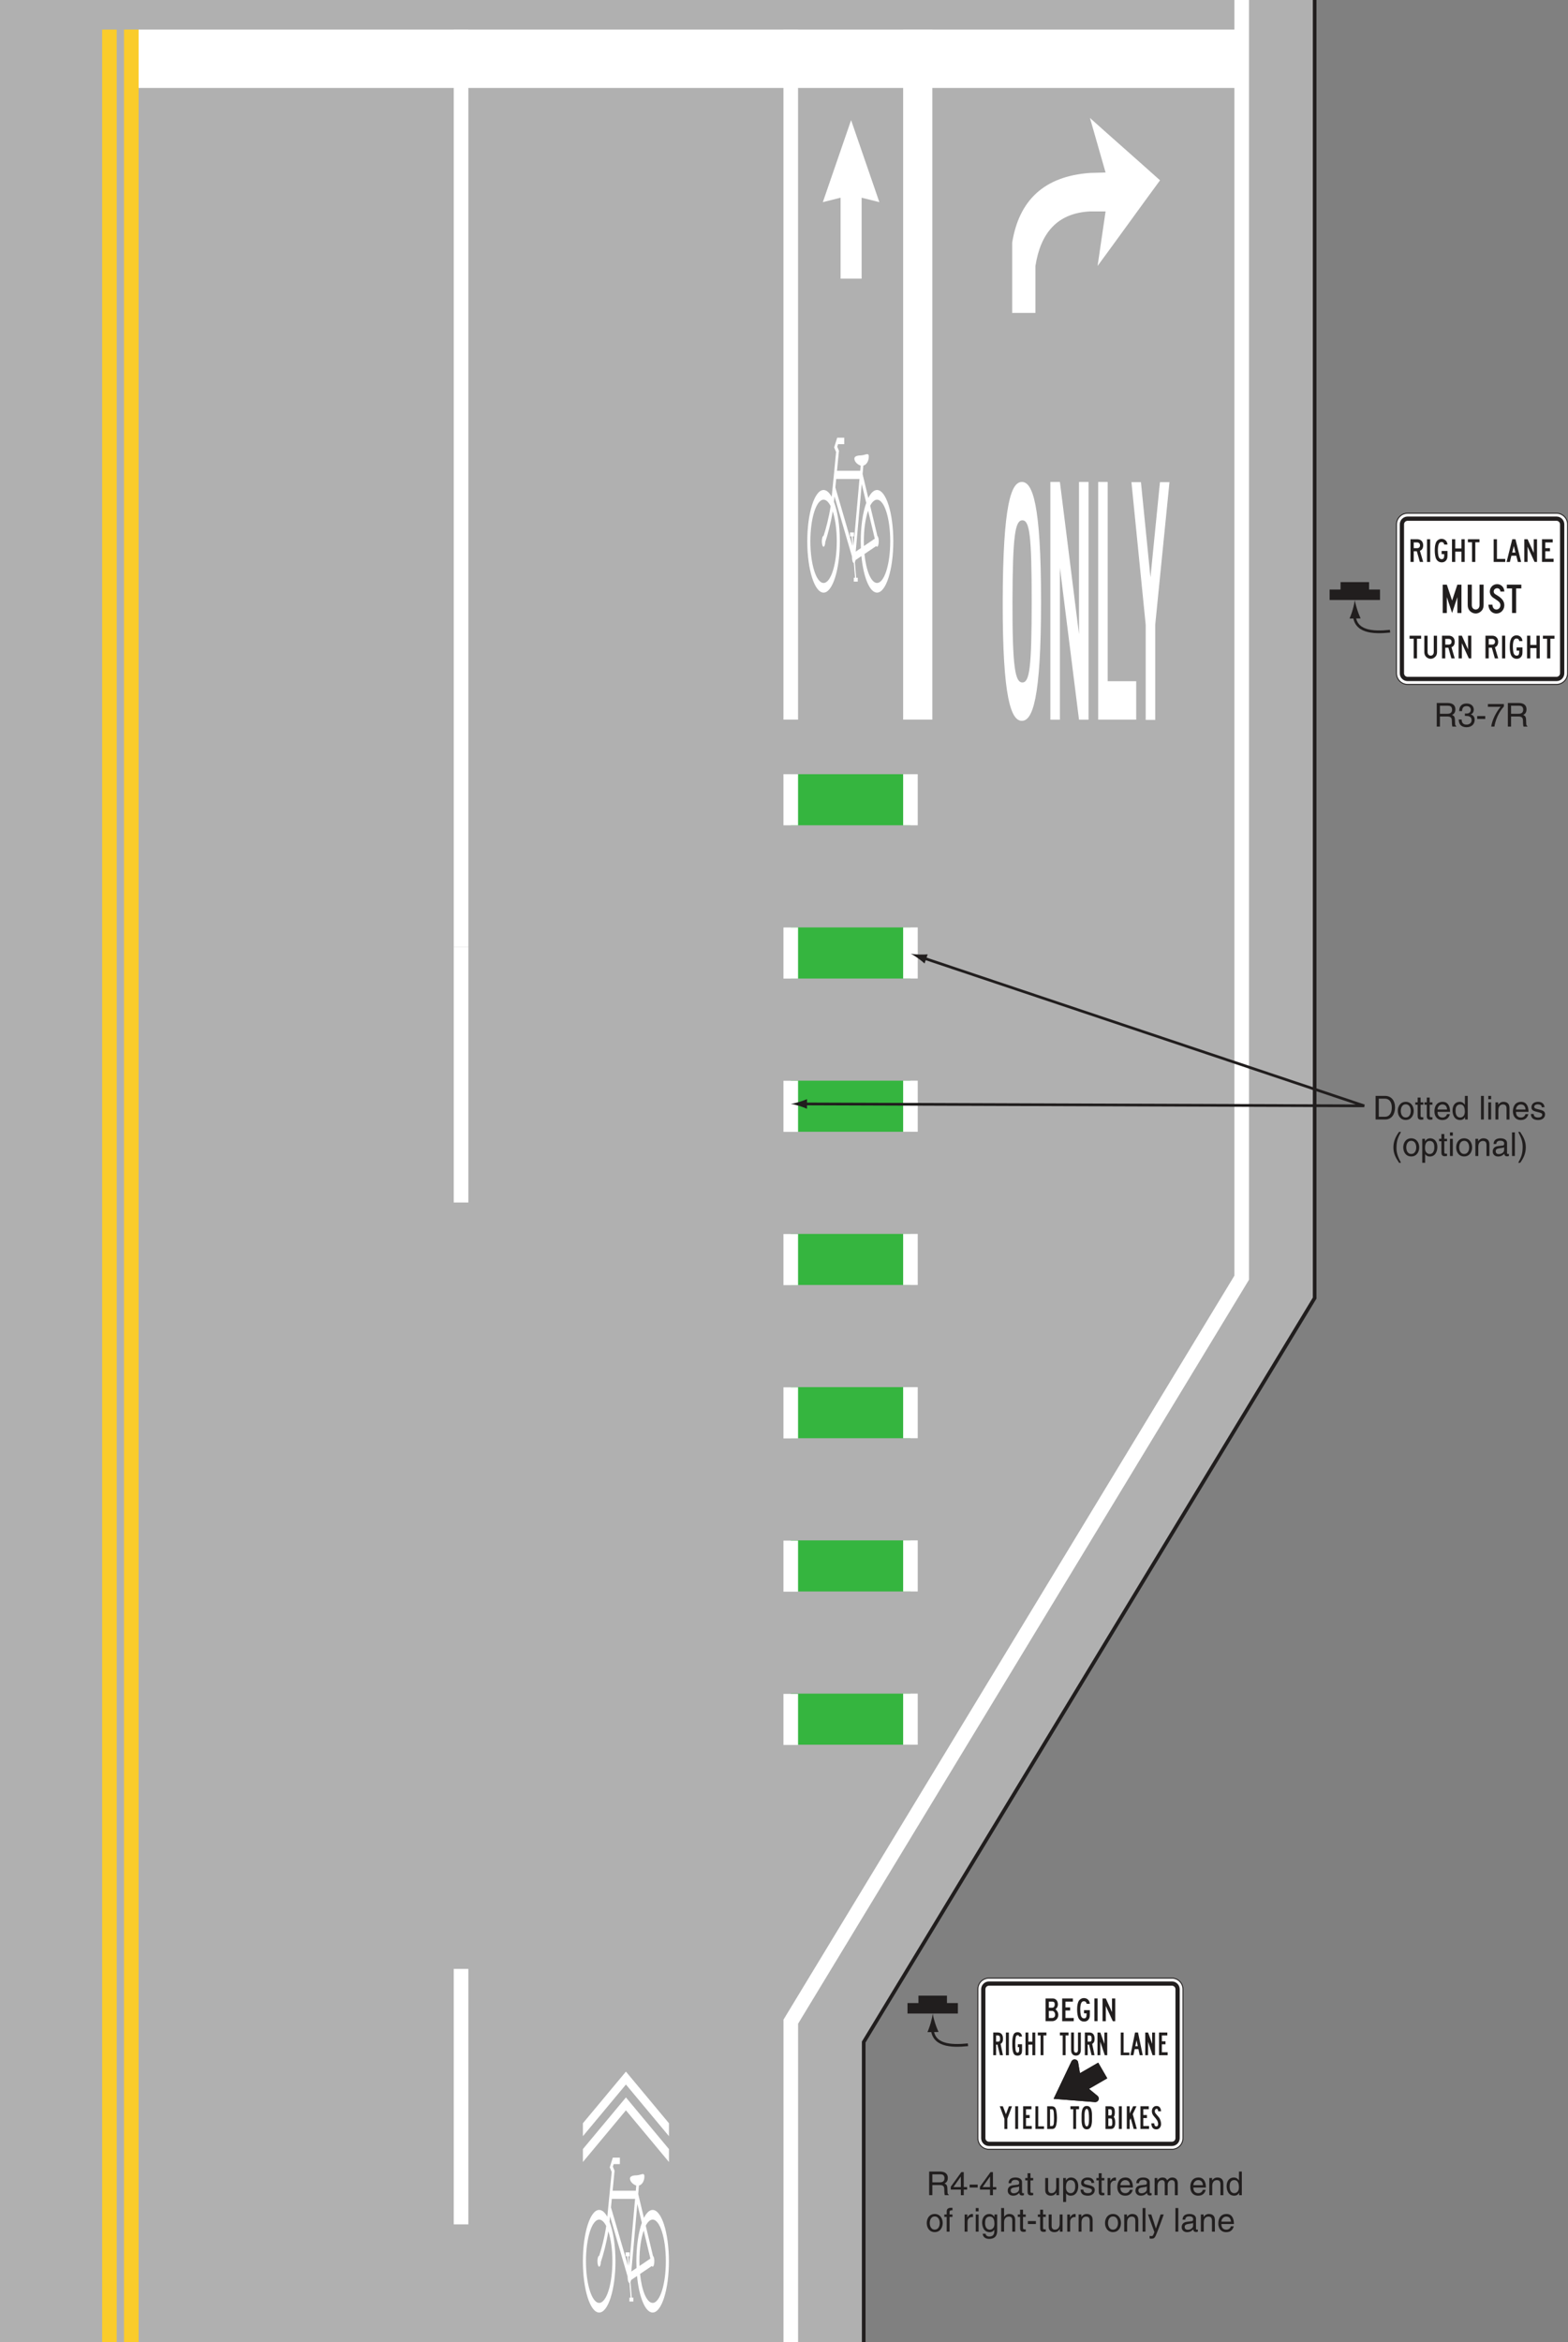 <?xml version="1.0" encoding="UTF-8"?>
<svg width="429.89pt" height="641.91pt" version="1.2" viewBox="0 0 429.89 641.91" xmlns="http://www.w3.org/2000/svg" xmlns:xlink="http://www.w3.org/1999/xlink"><rect x="0" y="0" width="429.89" height="641.91" fill="#808080" stroke="none"/><defs><symbol id="z" overflow="visible"><path d="m0.734 0h2.578c2.125 0 2.75-1.875 2.75-3.328 0-1.859-1.031-3.141-2.719-3.141h-2.609zm0.875-5.719h1.625c1.188 0 1.938 0.828 1.938 2.453s-0.75 2.516-1.875 2.516h-1.688z"/></symbol><symbol id="e" overflow="visible"><path d="m0.312-2.359c0 1.219 0.688 2.484 2.188 2.484s2.188-1.266 2.188-2.484-0.688-2.484-2.188-2.484-2.188 1.266-2.188 2.484zm0.828 0c0-0.625 0.234-1.797 1.359-1.797 1.141 0 1.375 1.172 1.375 1.797s-0.234 1.797-1.375 1.797c-1.125 0-1.359-1.172-1.359-1.797z"/></symbol><symbol id="b" overflow="visible"><path d="m2.312-4.047v-0.656h-0.75v-1.312h-0.797v1.312h-0.641v0.656h0.641v3.109c0 0.562 0.172 1 0.953 1 0.078 0 0.312-0.031 0.594-0.062v-0.625h-0.281c-0.156 0-0.469 0-0.469-0.359v-3.062z"/></symbol><symbol id="d" overflow="visible"><path d="m3.781-1.469c-0.016 0.344-0.453 0.922-1.203 0.922-0.906 0-1.375-0.562-1.375-1.547h3.438c0-1.672-0.656-2.75-2.016-2.75-1.562 0-2.266 1.156-2.266 2.625 0 1.359 0.781 2.359 2.109 2.359 0.75 0 1.062-0.188 1.281-0.328 0.594-0.391 0.797-1.062 0.828-1.281zm-2.578-1.266c0-0.719 0.578-1.391 1.312-1.391 0.953 0 1.266 0.672 1.312 1.391z"/></symbol><symbol id="l" overflow="visible"><path d="m4.484-6.469h-0.781v2.422h-0.016c-0.203-0.266-0.562-0.797-1.406-0.797-1.25 0-1.969 1.031-1.969 2.344 0 1.125 0.469 2.641 2.078 2.641 0.453 0 1-0.156 1.328-0.781h0.031v0.641h0.734zm-3.344 4.109c0-0.609 0.062-1.766 1.281-1.766 1.141 0 1.266 1.234 1.266 1.984 0 1.266-0.781 1.594-1.281 1.594-0.875 0-1.266-0.781-1.266-1.812z"/></symbol><symbol id="a" overflow="visible"></symbol><symbol id="f" overflow="visible"><path d="m1.391-6.469h-0.781v6.469h0.781z"/></symbol><symbol id="h" overflow="visible"><path d="m1.391-4.703h-0.781v4.703h0.781zm0-0.859v-0.906h-0.781v0.906z"/></symbol><symbol id="c" overflow="visible"><path d="m4.422-3.203c0-1.344-0.922-1.641-1.656-1.641-0.797 0-1.25 0.547-1.422 0.797h-0.016v-0.656h-0.75v4.703h0.797v-2.562c0-1.281 0.797-1.562 1.25-1.562 0.766 0 1 0.406 1 1.234v2.891h0.797z"/></symbol><symbol id="p" overflow="visible"><path d="m4.016-3.359c0-0.234-0.109-1.484-1.797-1.484-0.922 0-1.781 0.469-1.781 1.5 0 0.656 0.438 0.984 1.094 1.141l0.922 0.234c0.672 0.172 0.938 0.297 0.938 0.672 0 0.516-0.516 0.75-1.094 0.75-1.109 0-1.219-0.594-1.25-0.969h-0.766c0.031 0.578 0.172 1.656 2.031 1.656 1.062 0 1.859-0.594 1.859-1.562 0-0.641-0.344-1-1.312-1.234l-0.797-0.203c-0.609-0.156-0.859-0.25-0.859-0.625 0-0.594 0.703-0.672 0.938-0.672 1 0 1.109 0.5 1.125 0.797z"/></symbol><symbol id="y" overflow="visible"><path d="m2.141-6.594c-0.984 1.375-1.531 2.656-1.531 4.25 0 1.672 0.609 2.797 1.547 4.203h0.531c-0.719-1.406-1.234-2.5-1.234-4 0-2.156 0.469-3.016 1.234-4.453z"/></symbol><symbol id="o" overflow="visible"><path d="m1.281-2.141c0-0.75 0.125-1.984 1.266-1.984 1.219 0 1.281 1.156 1.281 1.766 0 1.031-0.406 1.812-1.266 1.812-0.5 0-1.281-0.328-1.281-1.594zm-0.766 4h0.797v-2.359h0.016c0.203 0.344 0.625 0.641 1.25 0.641 1.609 0 2.078-1.516 2.078-2.641 0-1.312-0.719-2.344-1.969-2.344-0.844 0-1.219 0.531-1.406 0.797h-0.016v-0.656h-0.75z"/></symbol><symbol id="g" overflow="visible"><path d="m1.281-3.281c0.062-0.359 0.188-0.906 1.078-0.906 0.75 0 1.109 0.266 1.109 0.766 0 0.469-0.219 0.547-0.406 0.562l-1.312 0.156c-1.312 0.172-1.422 1.078-1.422 1.484 0 0.812 0.609 1.359 1.469 1.359 0.922 0 1.391-0.438 1.703-0.766 0.031 0.359 0.141 0.719 0.844 0.719 0.172 0 0.297-0.062 0.422-0.094v-0.578c-0.078 0.016-0.188 0.031-0.25 0.031-0.172 0-0.266-0.078-0.266-0.266v-2.719c0-1.203-1.375-1.312-1.75-1.312-1.156 0-1.906 0.438-1.938 1.562zm2.172 1.656c0 0.625-0.719 1.109-1.453 1.109-0.594 0-0.859-0.312-0.859-0.828 0-0.594 0.625-0.703 1.016-0.766 0.969-0.125 1.172-0.188 1.297-0.297z"/></symbol><symbol id="x" overflow="visible"><path d="m0.859 1.859c0.984-1.375 1.531-2.656 1.531-4.25 0-1.672-0.625-2.797-1.547-4.203h-0.531c0.719 1.406 1.219 2.5 1.219 4 0 2.156-0.453 3.016-1.219 4.453z"/></symbol><symbol id="k" overflow="visible"><path d="m1.672-2.766h2.109c1.047 0 1.156 0.609 1.156 1.141 0 0.25 0.016 1.234 0.141 1.625h1.078v-0.141c-0.266-0.156-0.312-0.297-0.328-0.656l-0.047-1.172c-0.047-0.891-0.406-1.062-0.781-1.203 0.422-0.25 0.906-0.594 0.906-1.547 0-1.375-1.062-1.75-2.125-1.75h-2.984v6.469h0.875zm0-2.953h2.172c0.438 0 1.156 0.078 1.156 1.078 0 0.953-0.672 1.125-1.312 1.125h-2.016z"/></symbol><symbol id="n" overflow="visible"><path d="m4.703-1.531v-0.688h-0.922v-4.109h-0.656l-2.906 4.016v0.781h2.766v1.531h0.797v-1.531zm-1.734-3.562h0.016v2.875h-2.031z"/></symbol><symbol id="j" overflow="visible"><path d="m2.594-2.891h-2.203v0.797h2.203z"/></symbol><symbol id="m" overflow="visible"><path d="m4.406 0v-4.703h-0.797v2.594c0 0.672-0.297 1.562-1.297 1.562-0.516 0-0.906-0.266-0.906-1.031v-3.125h-0.797v3.375c0 1.125 0.844 1.469 1.531 1.469 0.75 0 1.156-0.297 1.5-0.844l0.016 0.016v0.688z"/></symbol><symbol id="i" overflow="visible"><path d="m1.484-2.734c0-0.688 0.469-1.266 1.203-1.266h0.297v-0.812c-0.062-0.016-0.109-0.031-0.203-0.031-0.594 0-1.016 0.375-1.328 0.922h-0.016v-0.781h-0.75v4.703h0.797z"/></symbol><symbol id="w" overflow="visible"><path d="m0.578 0h0.797v-2.562c0-1.281 0.797-1.562 1.25-1.562 0.578 0 0.734 0.469 0.734 0.859v3.266h0.797v-2.875c0-0.625 0.438-1.25 1.094-1.25 0.688 0 0.875 0.438 0.875 1.078v3.047h0.797v-3.266c0-1.312-0.953-1.578-1.453-1.578-0.734 0-1.047 0.328-1.453 0.766-0.125-0.25-0.391-0.766-1.25-0.766-0.844 0-1.25 0.547-1.422 0.797h-0.016v-0.656h-0.75z"/></symbol><symbol id="v" overflow="visible"><path d="m2.359-4.047v-0.656h-0.797v-0.594c0-0.375 0.125-0.547 0.469-0.547 0.109 0 0.234 0.016 0.328 0.016v-0.703c-0.125-0.016-0.25-0.016-0.359-0.016-0.781 0-1.219 0.312-1.219 1.031v0.812h-0.656v0.656h0.656v4.047h0.781v-4.047z"/></symbol><symbol id="u" overflow="visible"><path d="m1.172-2.359c0-0.609 0.062-1.766 1.297-1.766 1.141 0 1.266 1.234 1.266 1.984 0 1.266-0.781 1.594-1.281 1.594-0.875 0-1.281-0.781-1.281-1.812zm3.312-2.344h-0.734v0.688c-0.203-0.281-0.578-0.828-1.422-0.828-1.25 0-1.969 1.031-1.969 2.344 0 1.125 0.469 2.641 2.078 2.641 0.625 0 1.031-0.297 1.266-0.672v0.203c0 0.547 0.016 1.656-1.344 1.656-0.188 0-0.922 0-1.062-0.75h-0.797c0.156 1.25 1.25 1.406 1.797 1.406 2.188 0 2.188-1.703 2.188-2.375z"/></symbol><symbol id="t" overflow="visible"><path d="m4.422-3.203c0-1.344-0.922-1.641-1.656-1.641-0.75 0-1.141 0.469-1.375 0.766h-0.016v-2.391h-0.797v6.469h0.797v-2.562c0-1.188 0.672-1.562 1.312-1.562 0.766 0 0.938 0.406 0.938 1.047v3.078h0.797z"/></symbol><symbol id="s" overflow="visible"><path d="m2.266-0.875h-0.016l-1.25-3.828h-0.906l1.75 4.828c-0.375 0.969-0.422 1.094-0.828 1.094-0.219 0-0.391-0.047-0.484-0.078v0.719c0.125 0.031 0.219 0.062 0.328 0.062 1.016 0 1.109-0.109 1.844-2.016 0.609-1.531 1.156-3.078 1.703-4.609h-0.875z"/></symbol><symbol id="r" overflow="visible"><path d="m2.016-2.922h0.359c0.547 0 1.484 0.094 1.484 1.156 0 0.734-0.578 1.219-1.391 1.219-1.172 0-1.312-0.797-1.344-1.391h-0.812c0.047 0.734 0.234 1.453 0.938 1.828 0.312 0.156 0.703 0.281 1.172 0.281 1.609 0 2.281-1 2.281-2.031 0-0.844-0.453-1.281-1.062-1.484v-0.016c0.344-0.109 0.812-0.5 0.812-1.297 0-0.969-0.734-1.672-1.953-1.672-1.656 0-2.047 1.141-2.047 2.078h0.781c0.031-0.453 0.109-1.359 1.234-1.359 0.938 0 1.172 0.609 1.172 1 0 0.781-0.594 1.031-1.203 1.031-0.141 0-0.281-0.016-0.422-0.016z"/></symbol><symbol id="q" overflow="visible"><path d="m0.328-5.422h3.484c-1.219 1.422-2.359 3.688-2.578 5.422h0.875c0.453-2.828 1.969-4.844 2.594-5.5v-0.688h-4.375z"/></symbol></defs><path d="m360.43 0v355.79l-123.63 203.91v82.215h-236.8v-641.91z" fill="#b0b0b0"/><g fill="#35b53f"><path d="m249.61 226.2h-32.801v-14h32.801z"/><path d="m249.61 268.2h-32.801v-14h32.801z"/><path d="m249.61 310.2h-32.801v-14h32.801z"/><path d="m249.61 352.2h-32.801v-14h32.801z"/><path d="m249.61 394.2h-32.801v-14h32.801z"/><path d="m249.61 436.2h-32.801v-14h32.801z"/><path d="m249.61 478.2h-32.801v-14h32.801z"/></g><path d="m262.62 551.88v-2.867h-3v-2.035h-7.816v2.035h-3v2.867z" fill="#211e1e"/><path d="m255.58 555.78c0.082 4.863 5.027 5.16 9.805 4.664" fill="none" stroke="#211e1e" stroke-miterlimit="2.613" stroke-width=".75"/><path d="m256.38 554.52c0.312 0.988 0.598 1.629 0.93 2.418l-3.027 0.047c0.129-0.285 0.574-1.449 0.863-2.445 0.301-1.066 0.508-2.035 0.578-2.66 0.086 0.625 0.316 1.582 0.656 2.641" fill="#211e1e" fill-rule="evenodd"/><path d="m378.35 164.45v-2.867h-3v-2.035h-7.816v2.035h-3.004v2.867z" fill="#211e1e"/><path d="m371.3 168.34c0.082 4.863 5.027 5.16 9.801 4.664" fill="none" stroke="#211e1e" stroke-miterlimit="2.613" stroke-width=".75"/><path d="m372.1 167.08c0.309 0.992 0.598 1.633 0.93 2.422l-3.027 0.043c0.129-0.285 0.574-1.445 0.859-2.441 0.305-1.07 0.508-2.035 0.578-2.66 0.086 0.625 0.32 1.582 0.66 2.637" fill="#211e1e" fill-rule="evenodd"/><g fill="none"><path d="m36 641.91v-633.8" stroke="#facc2b" stroke-width="4"/><g stroke="#fff"><g stroke-width="4"><path d="m126.4 8.113v251.46"/><path d="m126.4 259.57v382.34" stroke-dasharray="70.02, 210.06"/><path d="m216.8 197.24v-189.12"/><path d="m216.8 212.2v284.59" stroke-dasharray="14.004, 28.008"/></g><path d="m251.61 197.24v-189.12" stroke-width="8"/></g><path d="m30 8.113v633.8" stroke="#facc2b" stroke-width="4"/></g><g transform="translate(-91.164 -84.027)" fill="#211e1e"><use x="467.573" y="390.87" width="100%" height="100%" xlink:href="#z"/><use x="474.071" y="390.87" width="100%" height="100%" xlink:href="#e"/><use x="479.075" y="390.87" width="100%" height="100%" xlink:href="#b"/><use x="481.577" y="390.87" width="100%" height="100%" xlink:href="#b"/><use x="484.079" y="390.87" width="100%" height="100%" xlink:href="#d"/><use x="489.083" y="390.87" width="100%" height="100%" xlink:href="#l"/><use x="494.087" y="390.87" width="100%" height="100%" xlink:href="#a"/><use x="496.589" y="390.87" width="100%" height="100%" xlink:href="#f"/><use x="498.587" y="390.87" width="100%" height="100%" xlink:href="#h"/><use x="500.585" y="390.87" width="100%" height="100%" xlink:href="#c"/><use x="505.589" y="390.87" width="100%" height="100%" xlink:href="#d"/><use x="510.593" y="390.87" width="100%" height="100%" xlink:href="#p"/><use x="472.577" y="400.869" width="100%" height="100%" xlink:href="#y"/><use x="475.574" y="400.869" width="100%" height="100%" xlink:href="#e"/><use x="480.578" y="400.869" width="100%" height="100%" xlink:href="#o"/><use x="485.582" y="400.869" width="100%" height="100%" xlink:href="#b"/><use x="488.084" y="400.869" width="100%" height="100%" xlink:href="#h"/><use x="490.082" y="400.869" width="100%" height="100%" xlink:href="#e"/><use x="495.086" y="400.869" width="100%" height="100%" xlink:href="#c"/><use x="500.09" y="400.869" width="100%" height="100%" xlink:href="#g"/><use x="505.094" y="400.869" width="100%" height="100%" xlink:href="#f"/><use x="507.092" y="400.869" width="100%" height="100%" xlink:href="#x"/></g><g fill="#fff"><path d="m318.04 49.426c-6.41-5.758-12.805-11.336-19.215-17.094 1.43 4.984 2.859 9.973 4.285 14.949-1.426 0.043-2.856 0.074-4.285 0.117-12.707 0.93-19.473 7.637-21.324 19.125v19.234h6.375v-12.859c1.406-8.965 5.918-14.48 14.949-14.949h4.285c-0.723 4.981-1.465 9.965-2.191 14.949 5.715-7.762 11.395-15.707 17.121-23.473" fill-rule="evenodd"/><g><path d="m280.3 187.05c-1.965 0-2.754-3.984-2.715-22.219 0.047-18.23 0.75-22.215 2.715-22.215 1.965 0 2.551 3.984 2.551 22.215 0 18.234-0.586 22.219-2.551 22.219m-0.133-54.953c-2.894 0-5.195 5.871-5.258 32.734-0.059 26.863 2.363 32.738 5.258 32.738s5.254-5.875 5.254-32.738-2.359-32.734-5.254-32.734"/><path d="m287.97 197.26v-65.164h2.617l5.238 41.734v-41.734h2.617v65.164h-2.617l-5.238-41.68v41.68z"/><path d="m301.08 132.1v65.141h10.426v-10.531h-7.82v-54.609z"/><path d="m310.2 132.15 3.91 39.102v26.066h2.609v-26.066l3.91-39.102h-2.609l-2.606 26.102-2.609-26.102z"/></g></g><path d="m38 16.113h302.14" fill="none" stroke="#fff" stroke-width="16"/><g transform="translate(-91.164 -84.027)" fill="#211e1e"><use x="342.609" y="685.695" width="100%" height="100%" xlink:href="#a"/><use x="345.111" y="685.695" width="100%" height="100%" xlink:href="#k"/><use x="351.609" y="685.695" width="100%" height="100%" xlink:href="#n"/><use x="356.613" y="685.695" width="100%" height="100%" xlink:href="#j"/><use x="359.61" y="685.695" width="100%" height="100%" xlink:href="#n"/><use x="364.614" y="685.695" width="100%" height="100%" xlink:href="#a"/><use x="367.116" y="685.695" width="100%" height="100%" xlink:href="#g"/><use x="372.12" y="685.695" width="100%" height="100%" xlink:href="#b"/><use x="374.622" y="685.695" width="100%" height="100%" xlink:href="#a"/><use x="377.124" y="685.695" width="100%" height="100%" xlink:href="#m"/><use x="382.128" y="685.695" width="100%" height="100%" xlink:href="#o"/><use x="387.132" y="685.695" width="100%" height="100%" xlink:href="#p"/><use x="391.632" y="685.695" width="100%" height="100%" xlink:href="#b"/><use x="394.134" y="685.695" width="100%" height="100%" xlink:href="#i"/><use x="397.131" y="685.695" width="100%" height="100%" xlink:href="#d"/><use x="402.135" y="685.695" width="100%" height="100%" xlink:href="#g"/><use x="407.139" y="685.695" width="100%" height="100%" xlink:href="#w"/><use x="414.636" y="685.695" width="100%" height="100%" xlink:href="#a"/><use x="417.138" y="685.695" width="100%" height="100%" xlink:href="#d"/><use x="422.142" y="685.695" width="100%" height="100%" xlink:href="#c"/><use x="427.146" y="685.695" width="100%" height="100%" xlink:href="#l"/><use x="344.931" y="695.694" width="100%" height="100%" xlink:href="#e"/><use x="349.935" y="695.694" width="100%" height="100%" xlink:href="#v"/><use x="352.437" y="695.694" width="100%" height="100%" xlink:href="#a"/><use x="354.939" y="695.694" width="100%" height="100%" xlink:href="#i"/><use x="358.07" y="695.694" width="100%" height="100%" xlink:href="#h"/><use x="360.068" y="695.694" width="100%" height="100%" xlink:href="#u"/><use x="365.072" y="695.694" width="100%" height="100%" xlink:href="#t"/><use x="370.076" y="695.694" width="100%" height="100%" xlink:href="#b"/><use x="372.578" y="695.694" width="100%" height="100%" xlink:href="#j"/><use x="375.575" y="695.694" width="100%" height="100%" xlink:href="#b"/><use x="378.077" y="695.694" width="100%" height="100%" xlink:href="#m"/><use x="383.081" y="695.694" width="100%" height="100%" xlink:href="#i"/><use x="386.302" y="695.694" width="100%" height="100%" xlink:href="#c"/><use x="391.306" y="695.694" width="100%" height="100%" xlink:href="#a"/><use x="393.808" y="695.694" width="100%" height="100%" xlink:href="#e"/><use x="398.812" y="695.694" width="100%" height="100%" xlink:href="#c"/><use x="403.816" y="695.694" width="100%" height="100%" xlink:href="#f"/><use x="405.814" y="695.694" width="100%" height="100%" xlink:href="#s"/><use x="410.314" y="695.694" width="100%" height="100%" xlink:href="#a"/><use x="412.816" y="695.694" width="100%" height="100%" xlink:href="#f"/><use x="414.814" y="695.694" width="100%" height="100%" xlink:href="#g"/><use x="419.818" y="695.694" width="100%" height="100%" xlink:href="#c"/><use x="424.822" y="695.694" width="100%" height="100%" xlink:href="#d"/><use x="484.269" y="283.179" width="100%" height="100%" xlink:href="#k"/><use x="490.767" y="283.179" width="100%" height="100%" xlink:href="#r"/><use x="495.771" y="283.179" width="100%" height="100%" xlink:href="#j"/><use x="498.768" y="283.179" width="100%" height="100%" xlink:href="#q"/><use x="503.772" y="283.179" width="100%" height="100%" xlink:href="#k"/></g><path d="m249.61 212.2v283.71" fill="none" stroke="#fff" stroke-dasharray="14, 28" stroke-width="4"/><path d="m241.09 55.406-7.75-22.48-7.746 22.48 4.863-1.215v22.18h5.769v-22.18z" fill="#fff" fill-rule="evenodd"/><path d="m219.12 303.11c0.867 0.266 1.43 0.508 2.125 0.793l0.012-2.648c-0.25 0.117-1.266 0.516-2.133 0.77-0.93 0.277-1.773 0.469-2.32 0.535 0.547 0.07 1.387 0.266 2.316 0.551" fill="#211e1e"/><g fill="#fff"><path d="m240.45 159.78c-1.613 0-2.981-3.328-3.449-7.926l3.223-2.184c0.066 0.117 0.145 0.188 0.227 0.188 0.262 0 0.473-0.668 0.473-1.492 0-0.715-0.16-1.312-0.375-1.457l-1.98-8.293c0.547-1.055 1.195-1.66 1.883-1.66 2.004 0 3.621 5.109 3.621 11.41 0 6.305-1.617 11.414-3.621 11.414m-3.621-11.414c0-3.324 0.449-6.312 1.172-8.398l1.832 7.672-2.981 2.023c-0.016-0.426-0.023-0.859-0.023-1.297m-0.805 1.859-1.418 0.961 1.648-18.531 1.238 5.18c-0.926 2.582-1.508 6.344-1.508 10.531 0 0.633 0.016 1.25 0.039 1.859m-2.016-0.598-0.223-2.633h0.344v-1.062h-1.082v1.062h0.43l0.219 2.609-4.668-15.996c0.078-0.762 0.152-1.551 0.23-2.332h6.379zm-4.594-1.262c0 6.305-1.621 11.414-3.621 11.414-2.004 0-3.621-5.109-3.621-11.414 0-6.301 1.617-11.41 3.621-11.41 0.711 0 1.375 0.648 1.934 1.762-0.445 3.039-1.312 6.312-1.938 8.164-0.262 4e-3 -0.469 0.668-0.469 1.484 0 0.824 0.211 1.492 0.473 1.492 0.238 0 0.438-0.57 0.469-1.305 0.305-0.902 0.703-2.234 1.098-3.824 0.297-1.184 0.66-2.82 0.941-4.598 0.684 2.078 1.113 5 1.113 8.234m11.035-14.062c-0.883 0-1.699 0.801-2.391 2.184l-1.566-6.551 0.207-2.312c0.98-0.266 1.523-1.441 1.492-2.578-0.035-1.102-1.012-0.277-2.09-0.234-0.297 0.012-1.875-8e-3 -1.863 0.902 8e-3 0.934 1.016 1.691 1.723 1.906l-0.125 1.418h-6.359c0.137-1.395 0.258-2.68 0.355-3.676 0.082-0.852 0.145-1.492 0.176-1.809l-0.465-1.113 0.219-0.699h1.703v-1.77h-1.938l-0.832 2.652 0.531 1.285c-0.246 2.574-0.828 8.625-1.207 12.27-0.656-1.195-1.418-1.875-2.227-1.875-2.465 0-4.465 6.293-4.465 14.062s2 14.066 4.465 14.066c2.465 0 4.465-6.297 4.465-14.066 0-4.367-0.633-8.273-1.629-10.855 0.047-0.438 0.098-0.922 0.152-1.441l4.805 16.469c0 0.047-4e-3 0.09-4e-3 0.133 0 0.891 0.227 1.617 0.508 1.645l0.336 4.031h-0.344v1.062h1.086v-1.062h-0.434l-0.355-4.266c0.07-0.145 0.133-0.336 0.176-0.57l1.617-1.098c0.551 5.797 2.258 10.02 4.277 10.02 2.469 0 4.465-6.297 4.465-14.066s-1.996-14.062-4.465-14.062"/><path d="m171.61 567.8-11.797 14.152v3.539l11.797-14.152 11.789 14.152v-3.539z"/><path d="m171.61 574.88-11.797 14.152v3.539l11.797-14.156 11.789 14.156v-3.539z"/><path d="m178.93 631.19c-1.617 0-2.981-3.328-3.449-7.926l3.219-2.184c0.066 0.121 0.145 0.188 0.23 0.188 0.262 0 0.469-0.668 0.469-1.488 0-0.719-0.156-1.316-0.375-1.457l-1.98-8.293c0.551-1.055 1.195-1.664 1.887-1.664 2 0 3.621 5.113 3.621 11.414s-1.621 11.41-3.621 11.41m-3.625-11.41c0-3.324 0.453-6.316 1.172-8.402l1.836 7.672-2.984 2.023c-0.016-0.426-0.023-0.855-0.023-1.293m-0.801 1.855-1.418 0.961 1.645-18.531 1.238 5.184c-0.926 2.578-1.504 6.34-1.504 10.531 0 0.629 0.012 1.246 0.039 1.855m-2.019-0.594-0.219-2.633h0.344v-1.066h-1.086v1.066h0.434l0.215 2.609-4.664-16c0.074-0.762 0.152-1.547 0.227-2.332h6.379zm-4.59-1.262c0 6.301-1.625 11.41-3.625 11.41s-3.621-5.109-3.621-11.41 1.621-11.414 3.621-11.414c0.711 0 1.375 0.648 1.934 1.762-0.445 3.043-1.312 6.312-1.938 8.164-0.258 4e-3 -0.469 0.668-0.469 1.488 0 0.82 0.211 1.488 0.473 1.488 0.242 0 0.441-0.57 0.469-1.305 0.309-0.902 0.707-2.234 1.102-3.824 0.293-1.18 0.66-2.816 0.938-4.594 0.688 2.078 1.117 5 1.117 8.234m11.035-14.066c-0.883 0-1.699 0.805-2.394 2.188l-1.562-6.555 0.203-2.312c0.98-0.266 1.523-1.441 1.492-2.578-0.031-1.102-1.008-0.273-2.09-0.23-0.297 0.012-1.871-0.012-1.863 0.898 0.012 0.934 1.02 1.695 1.723 1.906l-0.125 1.418h-6.359c0.137-1.395 0.262-2.68 0.359-3.676 0.078-0.852 0.141-1.488 0.172-1.809l-0.465-1.113 0.219-0.695h1.703v-1.77h-1.938l-0.832 2.648 0.535 1.285c-0.246 2.574-0.832 8.625-1.207 12.273-0.656-1.195-1.418-1.879-2.231-1.879-2.465 0-4.465 6.297-4.465 14.066 0 7.766 2 14.062 4.465 14.062 2.469 0 4.465-6.297 4.465-14.062 0-4.371-0.633-8.277-1.625-10.855 0.047-0.441 0.094-0.926 0.148-1.445l4.805 16.473v0.129c0 0.891 0.223 1.617 0.504 1.648l0.336 4.027h-0.344v1.062h1.086v-1.062h-0.434l-0.355-4.266c0.074-0.145 0.137-0.336 0.18-0.57l1.617-1.094c0.551 5.793 2.258 10.016 4.277 10.016 2.465 0 4.461-6.297 4.461-14.062 0-7.769-1.996-14.066-4.461-14.066"/></g><path d="m340.43 0v350.2l-123.62 203.91v87.805" fill="none" stroke="#fff" stroke-width="4"/><path d="m253.07 262.54 120.96 40.559-153.67-0.523" fill="none" stroke="#211e1e" stroke-width=".75"/><path d="m251.72 262.66c0.734 0.523 1.195 0.934 1.766 1.422l0.844-2.512c-0.273 0.035-1.359 0.09-2.266 0.062-0.969-0.031-1.828-0.117-2.371-0.227 0.5 0.238 1.234 0.691 2.027 1.254" fill="#211e1e"/><path d="m360.43 0v355.79l-123.63 203.91v82.215" fill="none" stroke="#211e1e" stroke-miterlimit="10"/><g><path d="m385.91 187.58c-1.676 0-3.039-1.363-3.039-3.039v-40.824c0-1.676 1.363-3.043 3.039-3.043h40.824c1.676 0 3.039 1.367 3.039 3.043v40.824c0 1.676-1.363 3.039-3.039 3.039z" fill="#fff"/><path d="m426.73 140.55h-40.824c-1.746 0-3.164 1.422-3.164 3.168v40.824c0 1.746 1.418 3.164 3.164 3.164h40.824c1.746 0 3.164-1.418 3.164-3.164v-40.824c0-1.746-1.418-3.168-3.164-3.168m0 0.25c1.605 0 2.914 1.312 2.914 2.918v40.824c0 1.602-1.309 2.914-2.914 2.914h-40.824c-1.605 0-2.914-1.312-2.914-2.914v-40.824c0-1.605 1.309-2.918 2.914-2.918h40.824" fill="#211e1e"/><path d="m385.91 186.68c-1.18 0-2.141-0.957-2.141-2.137v-40.824c0-1.18 0.961-2.141 2.141-2.141h40.824c1.18 0 2.141 0.961 2.141 2.141v40.824c0 1.18-0.961 2.137-2.141 2.137z" fill="#211e1e"/><path d="m385.91 185.51c-0.535 0-0.973-0.434-0.973-0.969v-40.824c0-0.535 0.438-0.973 0.973-0.973h40.824c0.535 0 0.973 0.438 0.973 0.973v40.824c0 0.535-0.438 0.969-0.973 0.969z" fill="#fff"/></g><g fill="#211e1e"><path d="m399.56 168.02v-4.363l-1.445 4.363-1.449-4.363v4.363h-1.121v-7.773h1.121l1.449 4.367 1.445-4.367h1.121v7.773z"/><path d="m410.29 164.43c-0.34-0.219-0.664-0.438-0.875-0.582-0.625-0.441-0.957-1.035-0.957-1.719 0-1.121 0.875-2.019 2-2.019 1.098 0 1.945 0.844 1.973 2.019h-1.07c-0.027-0.547-0.41-0.902-0.902-0.902-0.52 0-0.934 0.383-0.934 0.902 0 0.383 0.164 0.602 0.742 0.926 1.504 0.875 2.164 1.719 2.164 2.84 0 1.254-0.957 2.266-2.164 2.266-1.371 0-2.191-1.148-2.191-2.43h1.094c0 0.652 0.332 1.336 1.098 1.336 0.602 0 1.094-0.547 1.094-1.172 0-0.488-0.199-0.898-1.07-1.465"/><path d="m415.67 161.28v6.738h-1.125v-6.738h-1.422v-1.035h3.969v1.035z"/><path d="m406.45 167.06c-0.379 0.629-1.113 1.09-1.852 1.09-0.758 0-1.523-0.434-1.902-1.09-0.219-0.41-0.301-0.738-0.301-1.363v-5.457h1.117v5.594c0 0.734 0.434 1.227 1.086 1.227 0.602 0 1.039-0.492 1.039-1.227v-5.594h1.113v5.457c0 0.625-0.082 0.953-0.301 1.363"/><path d="m415.03 149.66-0.438 1.789h0.895zm1.113 4.363-0.438-1.703h-1.332l-0.418 1.703h-0.898l1.555-6.219h0.875l1.555 6.219z"/><path d="m422.76 154.02v-6.219h2.938v0.871h-2.039v1.574h1.293v0.852h-1.293v2.051h2.277v0.871z"/><path d="m409.51 154.02v-6.219h0.898v5.391h2.277v0.828z"/><path d="m420.72 154.02-1.914-4.168v4.168h-0.895v-6.219h0.895l1.695 3.731v-3.731h0.895v6.219z"/><path d="m396.67 153.26c-0.242 0.547-0.746 0.871-1.383 0.871-0.742 0-1.293-0.371-1.598-1.066-0.199-0.461-0.332-1.332-0.332-2.141 0-0.871 0.066-1.508 0.285-2.098 0.219-0.652 0.855-1.133 1.578-1.133 0.898 0 1.578 0.656 1.625 1.57h-0.902c-0.019-0.414-0.305-0.699-0.742-0.699-0.309 0-0.551 0.156-0.703 0.461-0.176 0.305-0.285 1.004-0.285 1.746 0 0.523 0.047 1.07 0.133 1.551 0.133 0.609 0.438 0.938 0.922 0.938 0.461 0 0.676-0.309 0.676-0.961v-0.414h-0.699v-0.875h1.602v1.289c0 0.438-0.047 0.699-0.176 0.961"/><path d="m400.68 154.02v-2.816h-1.699v2.816h-0.895v-6.219h0.895v2.531h1.699v-2.531h0.891v6.219z"/><path d="m391.24 147.8h0.871v6.223h-0.871z"/><path d="m388.51 148.67h-0.914v1.574h0.914c0.523 0 0.805-0.285 0.805-0.785 0-0.48-0.328-0.789-0.805-0.789m0.762 5.348-0.828-2.922h-0.848v2.922h-0.895v-6.219h1.852c0.98 0 1.633 0.656 1.633 1.66 0 0.742-0.305 1.285-0.895 1.504l0.895 3.055z"/><path d="m404.48 148.63v5.391h-0.898v-5.391h-1.141v-0.828h3.176v0.828z"/><path d="m402.7 180.46-1.914-4.172v4.172h-0.895v-6.223h0.895l1.695 3.734v-3.734h0.895v6.223z"/><path d="m397.16 175.11h-0.918v1.57h0.918c0.52 0 0.805-0.285 0.805-0.785 0-0.48-0.328-0.785-0.805-0.785m0.762 5.348-0.828-2.926h-0.852v2.926h-0.891v-6.223h1.852c0.98 0 1.633 0.656 1.633 1.66 0 0.742-0.305 1.285-0.895 1.504l0.895 3.059z"/><path d="m388.49 175.07v5.394h-0.898v-5.394h-1.137v-0.828h3.172v0.828z"/><path d="m393.74 179.7c-0.305 0.504-0.895 0.871-1.48 0.871-0.609 0-1.219-0.348-1.523-0.871-0.176-0.328-0.242-0.59-0.242-1.09v-4.367h0.895v4.477c0 0.586 0.348 0.98 0.871 0.98 0.48 0 0.828-0.395 0.828-0.98v-4.477h0.891v4.367c0 0.5-0.062 0.762-0.238 1.09"/><path d="m417.23 179.7c-0.238 0.547-0.746 0.871-1.383 0.871-0.742 0-1.293-0.367-1.598-1.066-0.199-0.461-0.328-1.332-0.328-2.141 0-0.871 0.066-1.508 0.285-2.094 0.219-0.656 0.852-1.137 1.578-1.137 0.898 0 1.578 0.656 1.621 1.574h-0.898c-0.023-0.418-0.309-0.699-0.746-0.699-0.305 0-0.547 0.152-0.703 0.457-0.172 0.305-0.281 1.004-0.281 1.746 0 0.523 0.043 1.07 0.129 1.551 0.133 0.609 0.438 0.938 0.922 0.938 0.461 0 0.68-0.305 0.68-0.961v-0.414h-0.703v-0.871h1.602v1.285c0 0.438-0.043 0.699-0.176 0.961"/><path d="m421.25 180.46v-2.816h-1.699v2.816h-0.895v-6.223h0.895v2.531h1.699v-2.531h0.895v6.223z"/><path d="m411.81 174.24h0.871v6.223h-0.871z"/><path d="m409.07 175.11h-0.914v1.57h0.914c0.523 0 0.809-0.285 0.809-0.785 0-0.48-0.328-0.785-0.809-0.785m0.766 5.348-0.828-2.926h-0.852v2.926h-0.895v-6.223h1.852c0.98 0 1.637 0.656 1.637 1.66 0 0.742-0.309 1.285-0.895 1.504l0.895 3.059z"/><path d="m425.05 175.07v5.394h-0.898v-5.394h-1.137v-0.828h3.172v0.828z"/></g><g><path d="m271.14 589.09c-1.676 0-3.039-1.363-3.039-3.039v-40.824c0-1.68 1.363-3.043 3.039-3.043h50.156c1.676 0 3.039 1.363 3.039 3.043v40.824c0 1.676-1.363 3.039-3.039 3.039z" fill="#fff"/><path d="m321.29 542.06h-50.156c-1.746 0-3.164 1.422-3.164 3.164v40.824c0 1.746 1.418 3.168 3.164 3.168h50.156c1.746 0 3.164-1.422 3.164-3.168v-40.824c0-1.742-1.418-3.164-3.164-3.164m0 0.25c1.609 0 2.914 1.305 2.914 2.914v40.824c0 1.613-1.305 2.918-2.914 2.918h-50.156c-1.609 0-2.914-1.305-2.914-2.918v-40.824c0-1.609 1.305-2.914 2.914-2.914h50.156" fill="#211e1e"/><path d="m271.14 588.19c-1.18 0-2.137-0.961-2.137-2.141v-40.824c0-1.176 0.957-2.137 2.137-2.137h50.156c1.18 0 2.137 0.961 2.137 2.137v40.824c0 1.18-0.957 2.141-2.137 2.141z" fill="#211e1e"/><path d="m271.14 587.02c-0.535 0-0.973-0.434-0.973-0.973v-40.824c0-0.535 0.438-0.969 0.973-0.969h50.156c0.535 0 0.973 0.434 0.973 0.969v40.824c0 0.539-0.438 0.973-0.973 0.973z" fill="#fff"/></g><g fill="#211e1e"><path d="m288.45 551.16h-0.895v1.941h0.895c0.5 0 0.828-0.348 0.828-0.891 0-0.59-0.371-1.051-0.828-1.051m0.043-2.531h-0.938v1.66h0.938c0.414 0 0.676-0.352 0.676-0.918 0-0.523-0.195-0.742-0.676-0.742m0 5.348h-1.828v-6.219h1.961c0.828 0 1.414 0.652 1.414 1.613 0 0.566-0.152 0.828-0.652 1.352 0.48 0.395 0.762 0.918 0.762 1.551 0 0.941-0.742 1.703-1.656 1.703"/><path d="m291.21 553.98v-6.223h2.934v0.875h-2.039v1.574h1.293v0.848h-1.293v2.055h2.277v0.871z"/><path d="m298.62 553.21c-0.238 0.547-0.742 0.875-1.379 0.875-0.746 0-1.293-0.371-1.602-1.07-0.195-0.457-0.328-1.328-0.328-2.137 0-0.875 0.066-1.508 0.285-2.098 0.219-0.656 0.855-1.133 1.578-1.133 0.898 0 1.578 0.652 1.621 1.57h-0.898c-0.019-0.414-0.305-0.699-0.746-0.699-0.305 0-0.547 0.152-0.699 0.461-0.176 0.305-0.285 1.004-0.285 1.746 0 0.523 0.043 1.066 0.133 1.547 0.129 0.613 0.438 0.938 0.918 0.938 0.461 0 0.68-0.305 0.68-0.957v-0.418h-0.699v-0.871h1.598v1.289c0 0.438-0.043 0.695-0.176 0.957"/><path d="m300.04 547.75h0.871v6.223h-0.871z"/><path d="m305.09 553.98-1.918-4.168v4.168h-0.895v-6.223h0.895l1.699 3.734v-3.734h0.891v6.223z"/><path d="m311.61 559.2-0.352 1.641h0.68zm0.852 4.106-0.348-1.66h-1.027l-0.348 1.66h-0.809l1.266-6.223h0.809l1.285 6.223z"/><path d="m317.76 563.31v-6.223h2.277v0.809h-1.496v1.594h0.996v0.828h-0.996v2.184h1.582v0.809z"/><path d="m307.27 563.31v-6.223h0.781v5.5h1.582v0.723z"/><path d="m315.99 563.31-1.219-3.688v3.688h-0.785v-6.223h0.785l1.109 3.102v-3.102h0.785v6.223z"/><path d="m280.12 562.7c-0.141 0.434-0.547 0.723-1.117 0.723-0.637 0-1.012-0.242-1.207-0.828-0.195-0.57-0.262-1.137-0.262-2.402 0-1.246 0.066-1.789 0.285-2.379 0.195-0.566 0.57-0.809 1.184-0.809 0.703 0 1.117 0.438 1.207 1.199h-0.789c-0.043-0.262-0.176-0.391-0.398-0.391-0.285 0-0.48 0.195-0.547 0.609-0.086 0.504-0.129 0.918-0.129 1.77 0 0.852 0.043 1.266 0.105 1.789 0.09 0.414 0.242 0.633 0.527 0.633s0.441-0.262 0.441-0.676v-0.832h-0.375v-0.805h1.164v1.594c0 0.281-0.027 0.617-0.09 0.805"/><path d="m283.05 563.31v-2.902h-1.109v2.902h-0.785v-6.223h0.785v2.512h1.109v-2.512h0.781v6.223z"/><path d="m275.78 557.09h0.812v6.223h-0.812z"/><path d="m273.48 557.89h-0.383v1.703h0.512c0.438 0 0.57-0.195 0.57-0.785 0-0.699-0.152-0.918-0.699-0.918m0.852 2.312 0.633 3.102h-0.809l-0.699-2.902h-0.359v2.902h-0.789v-6.223h1.215c0.961 0 1.465 0.59 1.465 1.746 0 0.699-0.195 1.094-0.656 1.375"/><path d="m286.08 557.89v5.414h-0.785v-5.414h-0.77v-0.809h2.367v0.809z"/><path d="m302.89 563.31-1.219-3.688v3.688h-0.781v-6.223h0.781l1.113 3.102v-3.102h0.781v6.223z"/><path d="m298.59 557.89h-0.383v1.703h0.516c0.438 0 0.566-0.195 0.566-0.785 0-0.699-0.152-0.918-0.699-0.918m0.852 2.312 0.633 3.102h-0.805l-0.699-2.902h-0.363v2.902h-0.785v-6.223h1.215c0.961 0 1.461 0.59 1.461 1.746 0 0.699-0.195 1.094-0.656 1.375"/><path d="m292.14 557.89v5.414h-0.785v-5.414h-0.77v-0.809h2.367v0.809z"/><path d="m296.13 562.76c-0.238 0.457-0.586 0.656-1.133 0.656-0.633 0-1.02-0.285-1.234-0.852-0.066-0.199-0.109-0.414-0.109-0.785v-4.695h0.785v4.805c0 0.457 0.188 0.719 0.559 0.719 0.352 0 0.547-0.262 0.547-0.719v-4.805h0.785v4.695c0 0.434-0.066 0.742-0.199 0.98"/><path d="m300.88 574.43-2.309-1.902 5.004-2.891-2.477-4.293-5.012 2.891-0.496-2.969c-0.019-0.113-0.059-0.227-0.117-0.332-0.27-0.465-0.863-0.621-1.328-0.355-0.176 0.102-0.309 0.25-0.391 0.422l-4.891 10.258 11.328 0.898c0.191 0.012 0.387-0.027 0.562-0.129 0.465-0.27 0.625-0.863 0.355-1.328-0.059-0.105-0.137-0.195-0.23-0.27"/><path d="m304.45 580.64h-0.586v2.074h0.609c0.371 0 0.477-0.195 0.477-0.832 0-0.98-0.105-1.242-0.5-1.242m-0.129-2.531h-0.457v1.703h0.543c0.348 0 0.438-0.195 0.438-0.852 0-0.613-0.133-0.852-0.523-0.852m1.434 3.711c0 1.113-0.41 1.703-1.195 1.703h-1.48v-6.223h1.133c1.086 0 1.434 0.414 1.434 1.66 0 0.609-0.086 0.938-0.301 1.266 0.285 0.312 0.41 0.859 0.41 1.594"/><path d="m312.67 583.52v-6.219h2.277v0.809h-1.5v1.594h1v0.828h-1v2.184h1.586v0.805z"/><path d="m306.75 577.3h0.809v6.223h-0.809z"/><path d="m310.82 583.52-0.828-2.945-0.273 0.613v2.332h-0.789v-6.219h0.789v1.988l0.949-1.988h0.914l-1.023 2.141 1.113 4.078z"/><path d="m318.02 580.84c0.18 0.387 0.309 0.918 0.309 1.355 0 0.434-0.199 0.895-0.504 1.156-0.199 0.176-0.477 0.285-0.805 0.285-0.871 0-1.324-0.57-1.371-1.66h0.809c0 0.238 0.023 0.328 0.066 0.457 0.066 0.242 0.258 0.395 0.496 0.395 0.309 0 0.496-0.242 0.496-0.633 0-0.547-0.188-1.004-0.672-1.574-0.281-0.328-0.473-0.566-0.539-0.652-0.348-0.414-0.504-0.852-0.504-1.289 0-0.852 0.52-1.461 1.266-1.461 0.762 0 1.172 0.48 1.262 1.461h-0.812c-0.019-0.48-0.145-0.676-0.43-0.676-0.305 0-0.477 0.262-0.477 0.676 0 0.285 0.105 0.504 0.434 0.852 0.676 0.762 0.793 0.91 0.977 1.309"/><path d="m297.96 578.02c-0.719 0-0.621 1.945-0.621 2.383 0 0.414-0.098 2.422 0.621 2.422 0.699 0 0.602-2.008 0.602-2.422 0-0.504-0.012-2.383-0.602-2.383m0 5.609c-1.551 0-1.43-2.203-1.43-3.227 0-1.07-0.098-3.188 1.43-3.188 1.527 0 1.43 2.137 1.43 3.188 0 1.023 0.098 3.227-1.43 3.227"/><path d="m295.03 578.11v5.41h-0.785v-5.41h-0.77v-0.809h2.363v0.809z"/><path d="m288.91 579.01c-0.066-0.676-0.195-0.895-0.523-0.895h-0.5v4.606h0.5c0.281 0 0.434-0.195 0.523-0.656 0.019-0.219 0.062-0.914 0.062-1.461 0-0.457-0.043-1.156-0.062-1.594m0.738-0.195c0.07 0.504 0.129 1.066 0.129 1.59 0 1.465-0.195 2.402-0.562 2.816-0.176 0.199-0.48 0.309-0.828 0.309h-1.285v-6.223h1.285c0.434 0 0.738 0.152 0.934 0.461 0.152 0.238 0.273 0.652 0.328 1.047"/><path d="m280.51 583.52v-6.219h2.277v0.809h-1.496v1.594h1v0.828h-1v2.184h1.586v0.805z"/><path d="m278.33 577.3h0.809v6.223h-0.809z"/><path d="m283.87 583.52v-6.219h0.781v5.5h1.582v0.719z"/><path d="m276.18 580.71v2.812h-0.809v-2.812l-1.273-3.406h0.852l0.836 2.184 0.82-2.184h0.852z"/><path d="m294.57 569.11 6.519-3.762 2.477 4.293-6.516 3.762z"/><path d="m300.19 576.16c0.191 0.016 0.387-0.023 0.562-0.125 0.465-0.27 0.625-0.863 0.355-1.328-0.062-0.105-0.141-0.195-0.23-0.27l-4.356-3.594-0.934-5.57c-0.016-0.113-0.055-0.227-0.117-0.332-0.27-0.465-0.863-0.625-1.328-0.355-0.176 0.102-0.309 0.254-0.391 0.422l-4.891 10.258z"/></g></svg>
